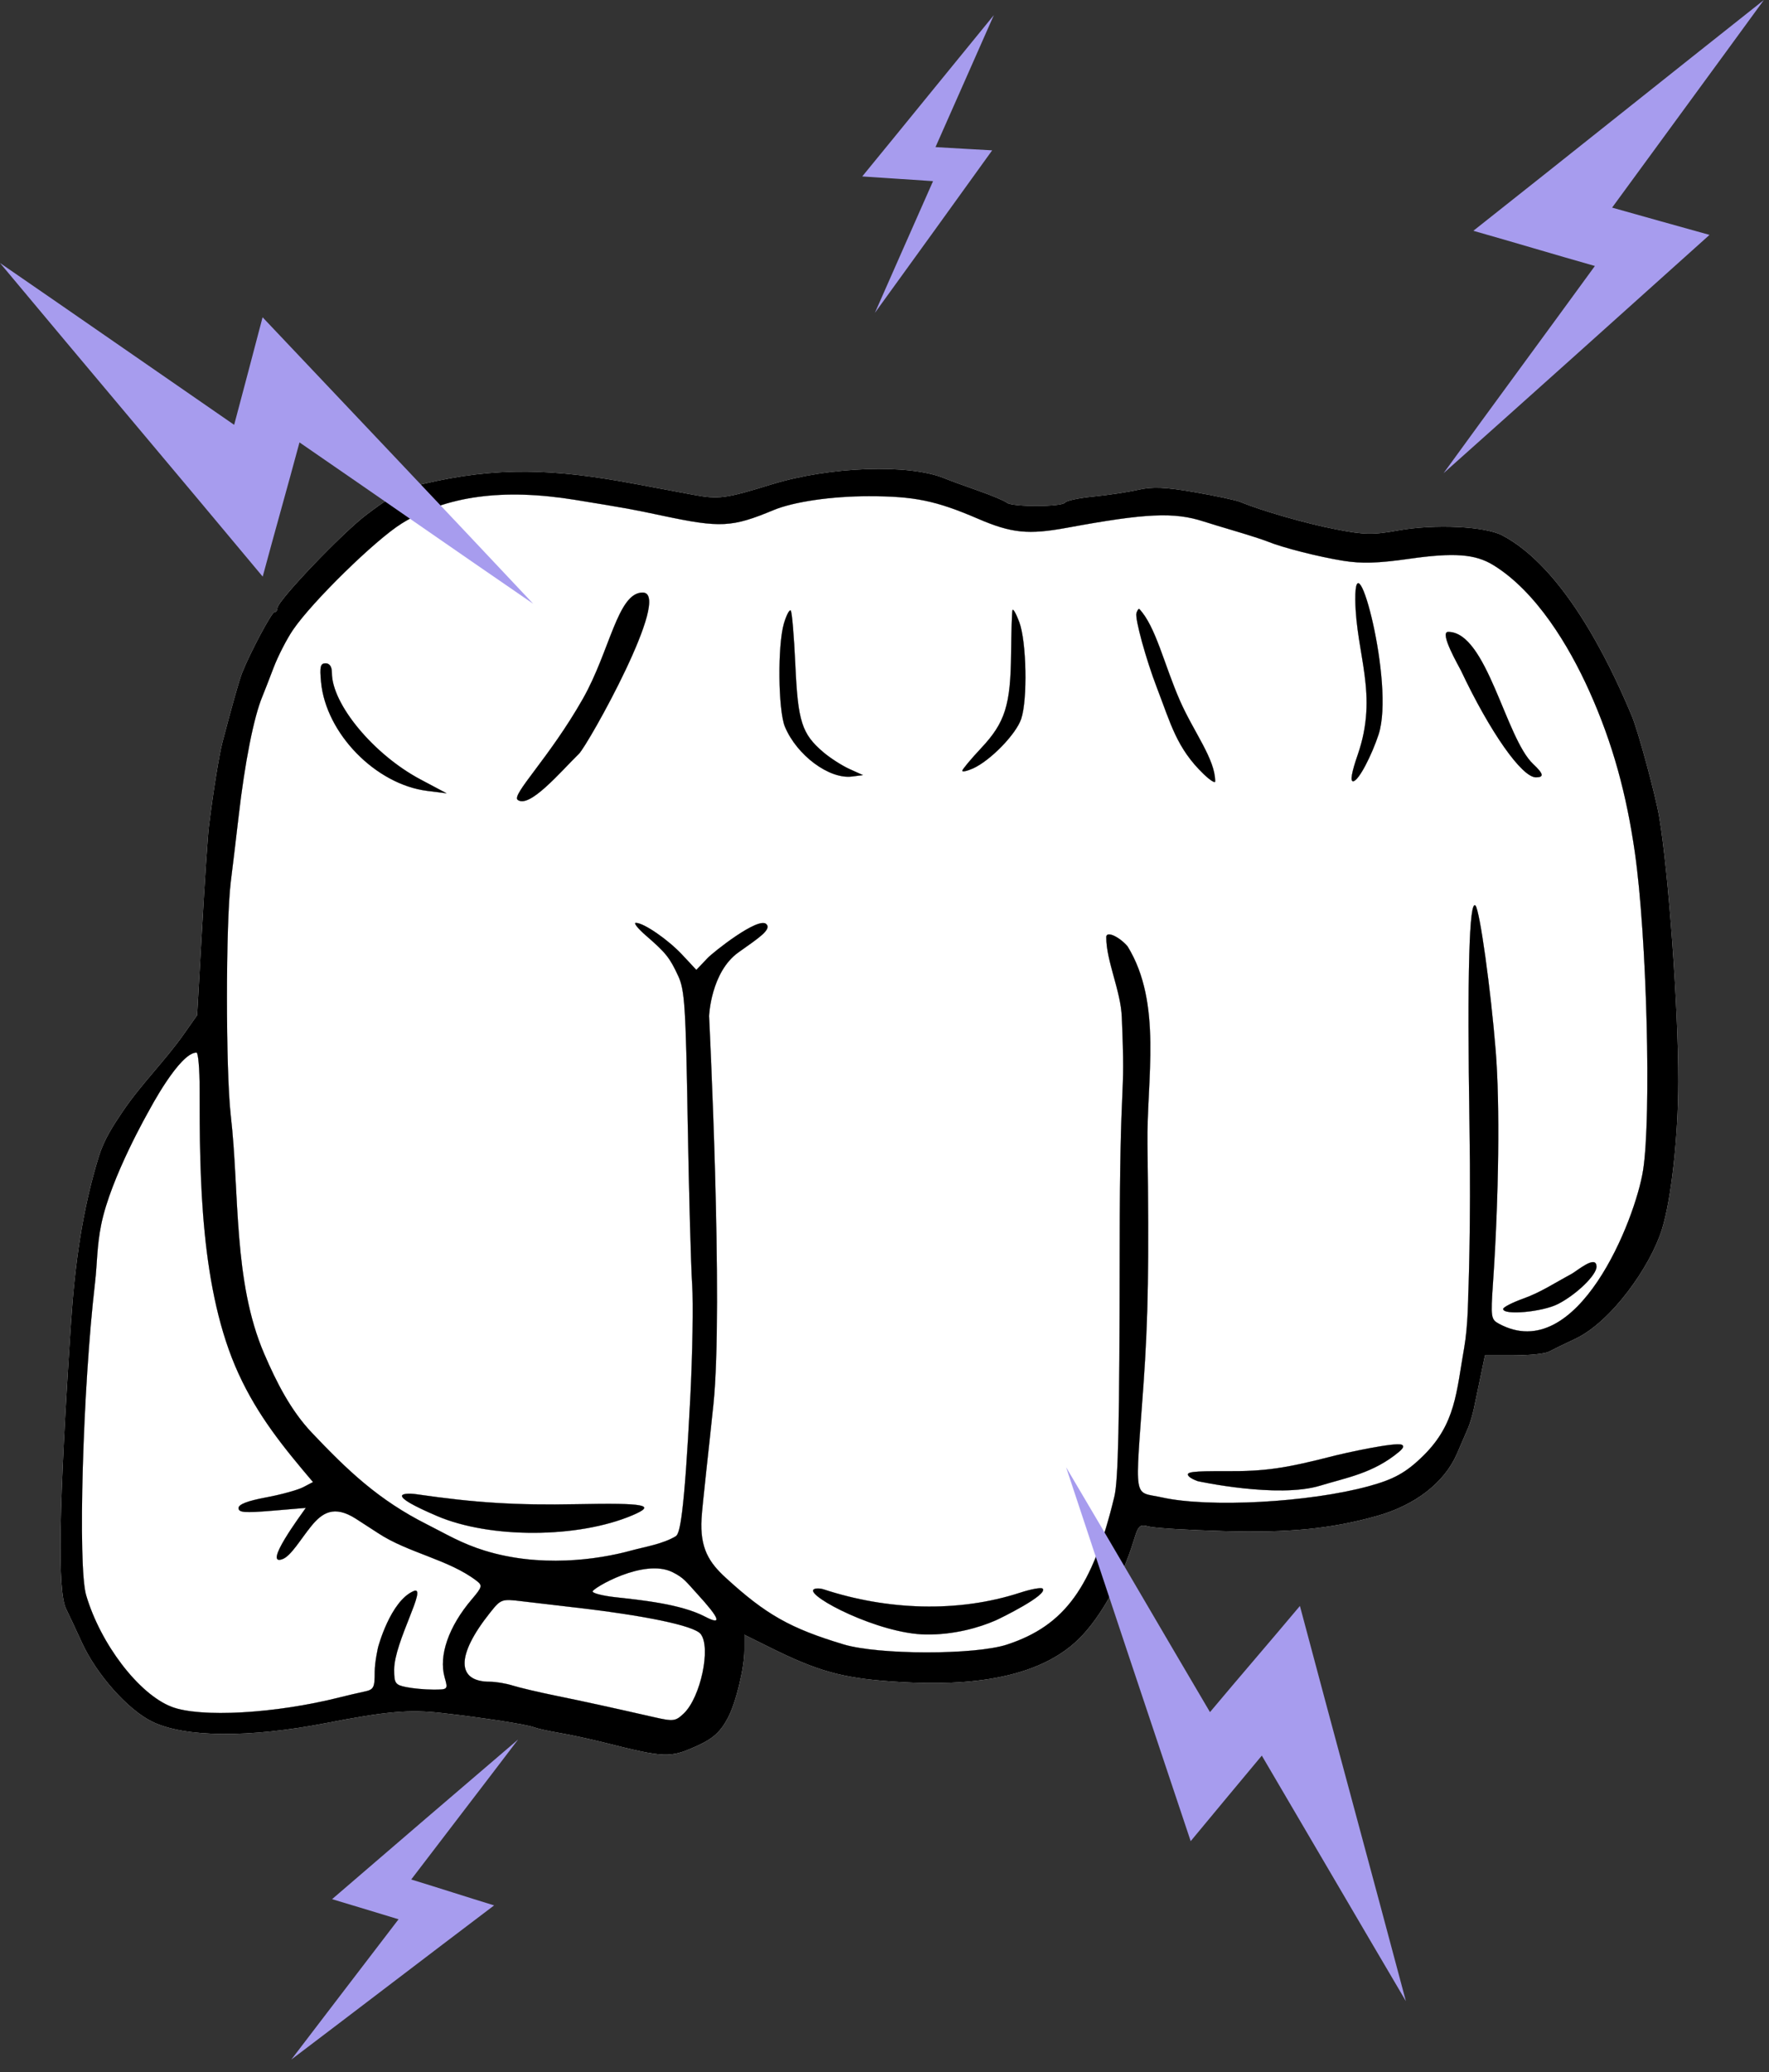 <svg width="117" height="137" viewBox="0 0 117 137" fill="none" xmlns="http://www.w3.org/2000/svg">
<rect x="0" y="0" width="117" height="137" fill="#333333" stroke="none"/>
<path fill-rule="evenodd" clip-rule="evenodd" d="M27.938 32.005C26.492 32.347 25.396 33.157 24.245 34.023C22.634 35.235 18.349 39.723 18.349 40.199C18.349 40.35 18.259 40.474 18.148 40.474C17.966 40.474 16.507 43.219 16.006 44.503C15.822 44.975 15.352 46.635 14.717 49.052C14.493 49.908 14.109 52.291 13.816 54.641C13.745 55.213 13.541 58.255 13.363 61.4L13.038 67.119L12.17 68.354C10.931 70.116 9.348 71.659 8.117 73.48C7.472 74.433 6.876 75.352 6.534 76.464C5.433 80.033 4.948 83.66 4.7 87.396C3.884 99.683 3.79 105.218 4.378 106.378C4.521 106.661 4.99 107.659 5.419 108.596C6.385 110.704 8.451 113.03 10.059 113.819C12.205 114.872 16.464 114.908 21.566 113.916C25.584 113.136 27.08 113.006 29.238 113.252C32.011 113.568 34.853 114.009 35.335 114.198C35.547 114.282 36.3 114.448 37.008 114.568C37.715 114.688 39.047 114.976 39.967 115.207C44.007 116.224 44.313 116.234 46.137 115.406C47.176 114.935 47.664 114.486 48.156 113.547C48.679 112.549 49.232 110.261 49.232 109.097V108.076L50.969 108.938C54.074 110.478 55.678 110.927 58.915 111.161C62.828 111.443 68.31 111.379 71.378 108.33C72.801 106.916 74.205 104.394 74.977 101.867C75.292 100.836 75.376 100.757 75.98 100.923C76.343 101.022 78.591 101.159 80.976 101.226C85.259 101.347 88.041 101.071 91.052 100.229C93.609 99.514 95.536 98.018 96.363 96.107C96.642 95.462 96.971 94.701 97.094 94.415C97.217 94.129 97.392 93.544 97.482 93.115C97.573 92.686 97.774 91.721 97.931 90.97L98.215 89.605H100.106C101.145 89.605 102.197 89.496 102.443 89.362C102.689 89.228 103.469 88.848 104.177 88.517C106.577 87.396 109.155 83.718 109.915 81.287C110.538 79.296 110.997 75.151 111.001 71.476C111.006 66.67 110.353 57.642 109.736 53.992C109.496 52.574 108.355 48.362 107.939 47.363C106.329 43.492 103.328 37.491 99.364 35.397C98.22 34.792 94.888 34.634 92.467 35.069C90.785 35.371 90.257 35.362 88.35 34.993C86.395 34.616 83.462 33.776 82.044 33.188C81.761 33.07 80.399 32.779 79.016 32.54C77.051 32.2 76.237 32.166 75.284 32.381C74.615 32.533 73.283 32.733 72.326 32.827C71.368 32.92 70.522 33.1 70.445 33.226C70.266 33.519 66.915 33.527 66.59 33.235C66.456 33.115 65.593 32.752 64.673 32.43C63.753 32.108 62.769 31.748 62.486 31.63C60.145 30.654 54.894 30.834 51.033 32.024C47.969 32.968 47.535 33.025 45.842 32.709C44.946 32.541 43.229 32.22 42.026 31.995C36.639 30.988 32.924 30.828 27.938 32.005ZM38.056 33.05C41.52 33.615 41.747 33.656 43.827 34.097C47.652 34.909 48.406 34.87 51.162 33.724C52.489 33.172 55.004 32.805 57.467 32.805C60.471 32.805 61.913 33.102 64.673 34.291C66.91 35.254 68.005 35.364 70.592 34.888C75.797 33.928 77.645 33.843 79.6 34.474C79.953 34.588 80.938 34.887 81.787 35.138C82.636 35.39 83.563 35.69 83.846 35.805C84.829 36.206 87.201 36.81 88.821 37.072C90.059 37.272 91.109 37.242 93.196 36.945C96.174 36.521 97.572 36.626 98.772 37.364C101.606 39.108 103.761 42.687 105.107 45.673C106.689 49.184 107.578 52.555 108.124 56.331C108.919 61.845 109.23 73.777 108.671 77.366C108.167 80.604 104.334 90.325 99.138 87.514C98.612 87.23 98.592 87.091 98.745 84.836C99.135 79.126 99.208 72.967 98.927 69.492C98.598 65.403 97.877 60.22 97.592 59.878C97.169 59.373 97.032 64.354 97.19 74.466C97.296 81.267 97.107 85.644 97.107 85.644C97.107 85.644 97.094 87.656 96.842 89.085C96.319 92.054 96.277 94.128 94.14 96.234C92.989 97.369 92.177 97.802 90.537 98.252C86.594 99.333 79.954 99.693 76.833 98.993C74.929 98.567 75.068 99.428 75.63 91.531C75.942 87.131 76.002 83.521 75.892 75.656C75.832 71.367 76.897 66.339 74.581 62.57C74.032 61.925 73.166 61.523 73.166 61.952C73.166 63.555 74.121 65.472 74.195 67.249C74.451 73.367 74.064 70.149 74.054 82.587C74.044 94.154 73.964 97.857 73.697 98.964C72.256 104.942 70.417 107.472 66.603 108.725C64.49 109.419 58.115 109.413 55.794 108.714C52.266 107.652 50.66 106.745 48 104.309C46.901 103.302 46.286 102.364 46.401 100.393C46.455 99.461 46.877 95.847 47.185 92.855C47.86 86.324 46.898 67.174 46.898 67.174C46.898 67.174 47.011 64.267 48.846 62.96C50.124 62.049 51.052 61.463 50.688 61.095C50.168 60.57 47.164 62.952 46.792 63.345L46.056 64.12L45.135 63.133C44.185 62.115 42.58 61.01 42.051 61.01C41.886 61.01 42.189 61.39 42.725 61.855C44.046 63.001 44.294 63.312 44.854 64.52C45.284 65.447 45.352 66.491 45.484 74.138C45.565 78.856 45.697 83.711 45.778 84.926C45.859 86.141 45.802 89.534 45.651 92.465C45.248 100.316 44.956 101.406 44.694 101.563C43.827 102.083 42.644 102.263 41.769 102.503C39.447 103.142 35.691 103.633 32.066 102.517C30.507 102.037 29.511 101.418 28.258 100.788C25.015 99.159 22.988 97.205 20.635 94.729C19.221 93.24 18.283 91.372 17.481 89.515C15.401 84.698 15.856 78.881 15.261 73.719C14.927 70.814 14.929 60.986 15.265 58.294C15.408 57.143 15.64 55.207 15.78 53.992C16.191 50.414 16.782 47.424 17.347 46.063C17.466 45.777 17.802 44.915 18.093 44.148C18.384 43.382 18.963 42.255 19.379 41.643C20.646 39.783 24.813 35.704 26.561 34.614C29.497 32.782 33.268 32.269 38.056 33.05ZM34.244 52.886C35.029 53.448 37.024 51.083 38.294 49.832C38.897 49.238 44.524 39.174 42.502 39.174C40.85 39.174 40.347 43.028 38.552 46.193C36.327 50.115 33.791 52.562 34.244 52.886ZM89.638 39.637C89.674 43.261 91.187 45.889 89.798 49.897C89.394 51.062 89.291 51.652 89.491 51.652C89.864 51.652 90.752 49.867 91.18 48.556C92.276 45.198 89.601 35.291 89.638 39.637ZM51.847 41.217C51.422 42.65 51.464 46.968 51.913 48.046C52.703 49.938 54.848 51.529 56.352 51.338L57.081 51.245L56.18 50.838C55.685 50.614 54.909 50.115 54.456 49.73C53.031 48.515 52.772 47.708 52.603 43.939C52.518 42.056 52.381 40.447 52.297 40.363C52.214 40.279 52.011 40.663 51.847 41.217ZM66.962 40.344C66.927 40.487 66.887 41.774 66.873 43.203C66.839 46.617 66.478 47.764 64.911 49.439C64.214 50.183 63.644 50.866 63.644 50.956C63.644 51.047 63.962 50.979 64.351 50.805C65.497 50.293 67.204 48.539 67.543 47.524C67.972 46.24 67.895 42.411 67.414 41.124C67.2 40.552 66.997 40.201 66.962 40.344ZM75.164 40.523C75.045 40.881 75.798 43.605 76.518 45.474C77.429 47.837 77.817 49.452 79.6 51.171C80.024 51.581 80.372 51.802 80.372 51.661C80.372 50.19 78.957 48.405 78.042 46.323C77 43.953 76.439 41.405 75.355 40.263C75.313 40.218 75.227 40.335 75.164 40.523ZM96.622 44.324C98.541 48.387 100.65 51.392 101.583 51.392C102.14 51.392 102.093 51.159 101.404 50.512C99.575 48.793 98.339 41.774 95.782 41.774C95.156 41.774 96.514 44.094 96.622 44.324ZM21.233 45.093C21.556 48.491 24.845 51.859 28.258 52.288L29.544 52.449L27.813 51.53C24.72 49.888 21.952 46.559 21.952 44.481C21.952 44.074 21.805 43.853 21.534 43.853C21.189 43.853 21.136 44.072 21.233 45.093ZM13.202 71.993C13.201 77.878 13.25 85.304 15.776 90.816C17.055 93.608 18.743 95.679 20.699 97.981L20.053 98.32C19.698 98.506 18.59 98.811 17.592 98.997C16.366 99.226 15.776 99.455 15.776 99.701C15.776 99.999 16.176 100.031 18 99.878L20.223 99.691C19.904 100.153 17.344 103.587 18.691 103.075C19.25 102.863 19.871 101.78 20.577 100.908C21.309 100.003 22.097 99.492 23.528 100.402C23.97 100.683 24.636 101.114 25.008 101.36C26.991 102.668 29.689 103.104 31.523 104.513C31.922 104.819 31.895 104.92 31.198 105.74C29.669 107.536 29.001 109.462 29.409 110.898C29.635 111.696 29.63 111.702 28.658 111.702C28.119 111.702 27.317 111.629 26.874 111.539C26.142 111.391 26.07 111.288 26.07 110.382C26.07 108.557 28.33 104.769 27.357 105.188C25.813 105.852 25.005 108.903 25.005 108.903C25.005 108.903 24.783 109.881 24.783 110.523C24.783 111.589 24.721 111.705 24.076 111.839C23.686 111.921 22.962 112.09 22.467 112.215C18.194 113.294 13.239 113.571 11.342 112.836C9.184 111.999 6.652 108.692 5.699 105.463C5.137 103.562 5.472 91.775 6.286 84.796C6.436 83.509 6.397 82.435 6.695 80.958C7.327 77.827 9.857 73.426 9.857 73.426C9.857 73.426 11.871 69.589 12.996 69.589C13.11 69.589 13.202 70.671 13.202 71.993ZM103.921 84.231C102.852 84.803 101.911 85.433 100.767 85.844C100.024 86.111 99.416 86.422 99.416 86.537C99.416 86.976 102.022 86.74 103.056 86.206C104.27 85.581 105.592 84.299 105.592 83.748C105.592 82.905 104.295 84.031 103.921 84.231ZM88.367 96.213C84.965 97.09 83.69 97.273 81.09 97.261C78.856 97.25 78.387 97.312 78.613 97.586C78.765 97.772 79.224 97.924 79.224 97.924C79.224 97.924 84.514 99.078 87.32 98.219C89.069 97.684 90.823 97.406 92.528 95.986C92.853 95.714 92.853 95.584 92.721 95.519C92.297 95.312 88.759 96.112 88.367 96.213ZM26.585 98.894C26.585 99.124 27.328 99.55 28.901 100.225C32.413 101.729 38.226 101.708 41.829 100.179C43.437 99.496 42.723 99.354 38.143 99.444C34.156 99.522 31.455 99.355 27.55 98.787C27.013 98.709 26.585 98.757 26.585 98.894ZM46.099 105.358C47.615 107.014 47.781 107.479 46.644 106.885C45.03 106.042 42.447 105.79 40.675 105.591C39.861 105.5 39.195 105.33 39.195 105.214C39.195 105.01 42.588 102.987 44.491 103.945C45.236 104.32 45.367 104.558 46.099 105.358ZM53.802 105.092C53.361 105.537 58.119 108.021 61.243 108.061C63.086 108.084 64.755 107.611 65.87 107.12C66.161 106.991 69.358 105.429 68.959 105.026C68.869 104.936 68.203 105.056 67.477 105.292C63.34 106.643 58.668 106.446 54.501 105.083C54.215 104.989 53.9 104.993 53.802 105.092ZM37.78 106.245C42.626 106.794 45.894 107.473 46.337 108.022C47.042 108.897 46.339 112.221 45.225 113.278C44.675 113.8 44.541 113.817 43.266 113.527C40.177 112.825 38.707 112.504 36.75 112.103C35.618 111.872 34.336 111.57 33.901 111.432C33.466 111.294 32.793 111.182 32.404 111.182C30.174 111.182 30.171 109.435 32.397 106.638C33.137 105.708 33.166 105.697 34.563 105.868C35.341 105.963 36.789 106.132 37.78 106.245Z" fill="white"/>
<path fill-rule="evenodd" clip-rule="evenodd" d="M38.056 33.05C41.52 33.615 41.747 33.656 43.827 34.097C47.652 34.909 48.406 34.87 51.162 33.724C52.489 33.172 55.004 32.805 57.467 32.805C60.471 32.805 61.913 33.102 64.673 34.291C66.91 35.254 68.005 35.364 70.592 34.888C75.797 33.928 77.645 33.843 79.6 34.474C79.953 34.588 80.938 34.887 81.787 35.138C82.636 35.39 83.563 35.69 83.846 35.805C84.829 36.206 87.201 36.81 88.821 37.072C90.059 37.272 91.109 37.242 93.196 36.945C96.174 36.521 97.572 36.626 98.772 37.364C101.606 39.108 103.761 42.687 105.107 45.673C106.689 49.184 107.578 52.555 108.124 56.331C108.919 61.845 109.23 73.777 108.671 77.366C108.167 80.604 104.334 90.325 99.138 87.514C98.612 87.23 98.592 87.091 98.745 84.836C99.135 79.126 99.208 72.967 98.927 69.492C98.598 65.403 97.877 60.22 97.592 59.878C97.169 59.373 97.032 64.354 97.19 74.466C97.296 81.267 97.107 85.644 97.107 85.644C97.107 85.644 97.094 87.656 96.842 89.085C96.319 92.054 96.277 94.128 94.14 96.234C92.989 97.369 92.177 97.802 90.537 98.252C86.594 99.333 79.954 99.693 76.833 98.993C74.929 98.567 75.068 99.428 75.63 91.531C75.942 87.131 76.002 83.521 75.892 75.656C75.832 71.367 76.897 66.339 74.581 62.57C74.032 61.925 73.166 61.523 73.166 61.952C73.166 63.555 74.121 65.472 74.195 67.249C74.451 73.367 74.064 70.149 74.054 82.587C74.044 94.154 73.964 97.857 73.697 98.964C72.256 104.942 70.417 107.472 66.603 108.725C64.49 109.419 58.115 109.413 55.794 108.714C52.266 107.652 50.66 106.745 48 104.309C46.901 103.302 46.286 102.364 46.401 100.393C46.455 99.461 46.877 95.847 47.185 92.855C47.86 86.324 46.898 67.174 46.898 67.174C46.898 67.174 47.011 64.267 48.846 62.96C50.124 62.049 51.052 61.463 50.688 61.095C50.168 60.57 47.164 62.952 46.792 63.345L46.056 64.12L45.135 63.133C44.185 62.115 42.58 61.01 42.051 61.01C41.886 61.01 42.189 61.39 42.725 61.855C44.046 63.001 44.294 63.312 44.854 64.52C45.284 65.447 45.352 66.491 45.484 74.138C45.565 78.856 45.697 83.711 45.778 84.926C45.859 86.141 45.802 89.534 45.651 92.465C45.248 100.316 44.956 101.406 44.694 101.563C43.827 102.083 42.644 102.263 41.769 102.503C39.447 103.142 35.691 103.633 32.066 102.517C30.507 102.037 29.511 101.418 28.258 100.788C25.015 99.159 22.988 97.205 20.635 94.729C19.221 93.24 18.283 91.372 17.481 89.515C15.401 84.698 15.856 78.881 15.261 73.719C14.927 70.814 14.929 60.986 15.265 58.294C15.408 57.143 15.64 55.207 15.78 53.992C16.191 50.414 16.782 47.424 17.347 46.063C17.466 45.777 17.802 44.915 18.093 44.148C18.384 43.382 18.963 42.255 19.379 41.643C20.646 39.783 24.813 35.704 26.561 34.614C29.497 32.782 33.268 32.269 38.056 33.05ZM38.294 49.832C37.024 51.083 35.029 53.448 34.244 52.886C33.791 52.562 36.327 50.115 38.552 46.193C40.347 43.028 40.85 39.174 42.502 39.174C44.524 39.174 38.897 49.238 38.294 49.832ZM89.491 51.652C89.291 51.652 89.394 51.062 89.798 49.897C91.187 45.889 89.674 43.261 89.638 39.637C89.601 35.291 92.276 45.198 91.18 48.556C90.752 49.867 89.864 51.652 89.491 51.652ZM51.913 48.046C51.464 46.968 51.422 42.65 51.847 41.217C52.011 40.663 52.214 40.279 52.297 40.363C52.381 40.447 52.518 42.056 52.603 43.939C52.772 47.708 53.031 48.515 54.456 49.73C54.909 50.115 55.685 50.614 56.18 50.838L57.081 51.245L56.352 51.338C54.848 51.529 52.703 49.938 51.913 48.046ZM66.873 43.203C66.887 41.774 66.927 40.487 66.962 40.344C66.997 40.201 67.2 40.552 67.414 41.124C67.895 42.411 67.972 46.24 67.543 47.524C67.204 48.539 65.497 50.293 64.351 50.805C63.962 50.979 63.644 51.047 63.644 50.956C63.644 50.866 64.214 50.183 64.911 49.439C66.478 47.764 66.839 46.617 66.873 43.203ZM76.518 45.474C75.798 43.605 75.045 40.881 75.164 40.523C75.227 40.335 75.313 40.218 75.355 40.263C76.439 41.405 77 43.953 78.042 46.323C78.957 48.405 80.372 50.19 80.372 51.661C80.372 51.802 80.024 51.581 79.6 51.171C77.817 49.452 77.429 47.837 76.518 45.474ZM101.583 51.392C100.65 51.392 98.541 48.387 96.622 44.324C96.514 44.094 95.156 41.774 95.782 41.774C98.339 41.774 99.575 48.793 101.404 50.512C102.093 51.159 102.14 51.392 101.583 51.392ZM28.258 52.288C24.845 51.859 21.556 48.491 21.233 45.093C21.136 44.072 21.189 43.853 21.534 43.853C21.805 43.853 21.952 44.074 21.952 44.481C21.952 46.559 24.72 49.888 27.813 51.53L29.544 52.449L28.258 52.288ZM99.416 86.537C99.416 86.422 100.024 86.111 100.767 85.844C101.911 85.433 102.852 84.803 103.921 84.231C104.295 84.031 105.592 82.905 105.592 83.748C105.592 84.299 104.27 85.581 103.056 86.206C102.022 86.74 99.416 86.976 99.416 86.537ZM81.09 97.261C83.69 97.273 84.965 97.09 88.367 96.213C88.759 96.112 92.297 95.312 92.721 95.519C92.853 95.584 92.853 95.714 92.528 95.986C90.823 97.406 89.069 97.684 87.32 98.219C84.514 99.078 79.224 97.924 79.224 97.924C79.224 97.924 78.765 97.772 78.613 97.586C78.387 97.312 78.856 97.25 81.09 97.261ZM28.901 100.225C27.328 99.55 26.585 99.124 26.585 98.894C26.585 98.757 27.013 98.709 27.55 98.787C31.455 99.355 34.156 99.522 38.143 99.444C42.723 99.354 43.437 99.496 41.829 100.179C38.226 101.708 32.413 101.729 28.901 100.225ZM65.87 107.12C64.755 107.611 63.086 108.084 61.243 108.061C58.119 108.021 53.361 105.537 53.802 105.092C53.9 104.993 54.215 104.989 54.501 105.083C58.668 106.446 63.34 106.643 67.477 105.292C68.203 105.056 68.869 104.936 68.959 105.026C69.358 105.429 66.161 106.991 65.87 107.12Z" fill="white"/>
<path d="M20.699 97.981L20.053 98.32C19.698 98.506 18.59 98.811 17.592 98.997C16.366 99.226 15.776 99.455 15.776 99.701C15.776 99.999 16.176 100.031 18 99.878L20.223 99.691C19.904 100.153 17.344 103.587 18.691 103.075C19.25 102.863 19.871 101.78 20.577 100.908C21.309 100.003 22.097 99.492 23.528 100.402C23.97 100.683 24.636 101.114 25.008 101.36C26.991 102.668 29.689 103.104 31.523 104.513C31.922 104.819 31.895 104.92 31.198 105.74C29.669 107.536 29.001 109.462 29.409 110.898C29.635 111.696 29.63 111.702 28.658 111.702C28.119 111.702 27.317 111.629 26.874 111.539C26.142 111.391 26.07 111.288 26.07 110.382C26.07 108.557 28.33 104.769 27.357 105.188C25.813 105.852 25.005 108.903 25.005 108.903C25.005 108.903 24.783 109.881 24.783 110.523C24.783 111.589 24.721 111.705 24.076 111.839C23.686 111.921 22.962 112.09 22.467 112.215C18.194 113.294 13.239 113.571 11.342 112.836C9.184 111.999 6.652 108.692 5.699 105.463C5.137 103.562 5.472 91.775 6.286 84.796C6.436 83.509 6.397 82.435 6.695 80.958C7.327 77.827 9.857 73.426 9.857 73.426C9.857 73.426 11.871 69.589 12.996 69.589C13.11 69.589 13.202 70.671 13.202 71.993C13.201 77.878 13.25 85.304 15.776 90.816C17.055 93.608 18.743 95.679 20.699 97.981Z" fill="white"/>
<path d="M46.099 105.358C47.615 107.014 47.781 107.479 46.644 106.885C45.03 106.042 42.447 105.79 40.675 105.591C39.861 105.5 39.195 105.33 39.195 105.214C39.195 105.01 42.588 102.987 44.491 103.945C45.236 104.32 45.367 104.558 46.099 105.358Z" fill="white"/>
<path d="M37.78 106.245C42.626 106.794 45.894 107.473 46.337 108.022C47.042 108.897 46.339 112.221 45.225 113.278C44.675 113.8 44.541 113.817 43.266 113.527C40.177 112.825 38.707 112.504 36.75 112.103C35.618 111.872 34.336 111.57 33.901 111.432C33.466 111.294 32.793 111.182 32.404 111.182C30.174 111.182 30.171 109.435 32.397 106.638C33.137 105.708 33.166 105.697 34.563 105.868C35.341 105.963 36.789 106.132 37.78 106.245Z" fill="white"/>
<path fill-rule="evenodd" clip-rule="evenodd" d="M27.938 32.005C26.492 32.347 25.396 33.157 24.245 34.023C22.634 35.235 18.349 39.723 18.349 40.199C18.349 40.35 18.259 40.474 18.148 40.474C17.966 40.474 16.507 43.219 16.006 44.503C15.822 44.975 15.352 46.635 14.717 49.052C14.493 49.908 14.109 52.291 13.816 54.641C13.745 55.213 13.541 58.255 13.363 61.4L13.038 67.119L12.17 68.354C10.931 70.116 9.348 71.659 8.117 73.48C7.472 74.433 6.876 75.352 6.534 76.464C5.433 80.033 4.948 83.66 4.7 87.396C3.884 99.683 3.79 105.218 4.378 106.378C4.521 106.661 4.99 107.659 5.419 108.596C6.385 110.704 8.451 113.03 10.059 113.819C12.205 114.872 16.464 114.908 21.566 113.916C25.584 113.136 27.08 113.006 29.238 113.252C32.011 113.568 34.853 114.009 35.335 114.198C35.547 114.282 36.3 114.448 37.008 114.568C37.715 114.688 39.047 114.976 39.967 115.207C44.007 116.224 44.313 116.234 46.137 115.406C47.176 114.935 47.664 114.486 48.156 113.547C48.679 112.549 49.232 110.261 49.232 109.097V108.076L50.969 108.938C54.074 110.478 55.678 110.927 58.915 111.161C62.828 111.443 68.31 111.379 71.378 108.33C72.801 106.916 74.205 104.394 74.977 101.867C75.292 100.836 75.376 100.757 75.98 100.923C76.343 101.022 78.591 101.159 80.976 101.226C85.259 101.347 88.041 101.071 91.052 100.229C93.609 99.514 95.536 98.018 96.363 96.107C96.642 95.462 96.971 94.701 97.094 94.415C97.217 94.129 97.392 93.544 97.482 93.115C97.573 92.686 97.774 91.721 97.931 90.97L98.215 89.605H100.106C101.145 89.605 102.197 89.496 102.443 89.362C102.689 89.228 103.469 88.848 104.177 88.517C106.577 87.396 109.155 83.718 109.915 81.287C110.538 79.296 110.997 75.151 111.001 71.476C111.006 66.67 110.353 57.642 109.736 53.992C109.496 52.574 108.355 48.362 107.939 47.363C106.329 43.492 103.328 37.491 99.364 35.397C98.22 34.792 94.888 34.634 92.467 35.069C90.785 35.371 90.257 35.362 88.35 34.993C86.395 34.616 83.462 33.776 82.044 33.188C81.761 33.07 80.399 32.779 79.016 32.54C77.051 32.2 76.237 32.166 75.284 32.381C74.615 32.533 73.283 32.733 72.326 32.827C71.368 32.92 70.522 33.1 70.445 33.226C70.266 33.519 66.915 33.527 66.59 33.235C66.456 33.115 65.593 32.752 64.673 32.43C63.753 32.108 62.769 31.748 62.486 31.63C60.145 30.654 54.894 30.834 51.033 32.024C47.969 32.968 47.535 33.025 45.842 32.709C44.946 32.541 43.229 32.22 42.026 31.995C36.639 30.988 32.924 30.828 27.938 32.005ZM38.056 33.05C41.52 33.615 41.747 33.656 43.827 34.097C47.652 34.909 48.406 34.87 51.162 33.724C52.489 33.172 55.004 32.805 57.467 32.805C60.471 32.805 61.913 33.102 64.673 34.291C66.91 35.254 68.005 35.364 70.592 34.888C75.797 33.928 77.645 33.843 79.6 34.474C79.953 34.588 80.938 34.887 81.787 35.138C82.636 35.39 83.563 35.69 83.846 35.805C84.829 36.206 87.201 36.81 88.821 37.072C90.059 37.272 91.109 37.242 93.196 36.945C96.174 36.521 97.572 36.626 98.772 37.364C101.606 39.108 103.761 42.687 105.107 45.673C106.689 49.184 107.578 52.555 108.124 56.331C108.919 61.845 109.23 73.777 108.671 77.366C108.167 80.604 104.334 90.325 99.138 87.514C98.612 87.23 98.592 87.091 98.745 84.836C99.135 79.126 99.208 72.967 98.927 69.492C98.598 65.403 97.877 60.22 97.592 59.878C97.169 59.373 97.032 64.354 97.19 74.466C97.296 81.267 97.107 85.644 97.107 85.644C97.107 85.644 97.094 87.656 96.842 89.085C96.319 92.054 96.277 94.128 94.14 96.234C92.989 97.369 92.177 97.802 90.537 98.252C86.594 99.333 79.954 99.693 76.833 98.993C74.929 98.567 75.068 99.428 75.63 91.531C75.942 87.131 76.002 83.521 75.892 75.656C75.832 71.367 76.897 66.339 74.581 62.57C74.032 61.925 73.166 61.523 73.166 61.952C73.166 63.555 74.121 65.472 74.195 67.249C74.451 73.367 74.064 70.149 74.054 82.587C74.044 94.154 73.964 97.857 73.697 98.964C72.256 104.942 70.417 107.472 66.603 108.725C64.49 109.419 58.115 109.413 55.794 108.714C52.266 107.652 50.66 106.745 48 104.309C46.901 103.302 46.286 102.364 46.401 100.393C46.455 99.461 46.877 95.847 47.185 92.855C47.86 86.324 46.898 67.174 46.898 67.174C46.898 67.174 47.011 64.267 48.846 62.96C50.124 62.049 51.052 61.463 50.688 61.095C50.168 60.57 47.164 62.952 46.792 63.345L46.056 64.12L45.135 63.133C44.185 62.115 42.58 61.01 42.051 61.01C41.886 61.01 42.189 61.39 42.725 61.855C44.046 63.001 44.294 63.312 44.854 64.52C45.284 65.447 45.352 66.491 45.484 74.138C45.565 78.856 45.697 83.711 45.778 84.926C45.859 86.141 45.802 89.534 45.651 92.465C45.248 100.316 44.956 101.406 44.694 101.563C43.827 102.083 42.644 102.263 41.769 102.503C39.447 103.142 35.691 103.633 32.066 102.517C30.507 102.037 29.511 101.418 28.258 100.788C25.015 99.159 22.988 97.205 20.635 94.729C19.221 93.24 18.283 91.372 17.481 89.515C15.401 84.698 15.856 78.881 15.261 73.719C14.927 70.814 14.929 60.986 15.265 58.294C15.408 57.143 15.64 55.207 15.78 53.992C16.191 50.414 16.782 47.424 17.347 46.063C17.466 45.777 17.802 44.915 18.093 44.148C18.384 43.382 18.963 42.255 19.379 41.643C20.646 39.783 24.813 35.704 26.561 34.614C29.497 32.782 33.268 32.269 38.056 33.05ZM34.244 52.886C35.029 53.448 37.024 51.083 38.294 49.832C38.897 49.238 44.524 39.174 42.502 39.174C40.85 39.174 40.347 43.028 38.552 46.193C36.327 50.115 33.791 52.562 34.244 52.886ZM89.638 39.637C89.674 43.261 91.187 45.889 89.798 49.897C89.394 51.062 89.291 51.652 89.491 51.652C89.864 51.652 90.752 49.867 91.18 48.556C92.276 45.198 89.601 35.291 89.638 39.637ZM51.847 41.217C51.422 42.65 51.464 46.968 51.913 48.046C52.703 49.938 54.848 51.529 56.352 51.338L57.081 51.245L56.18 50.838C55.685 50.614 54.909 50.115 54.456 49.73C53.031 48.515 52.772 47.708 52.603 43.939C52.518 42.056 52.381 40.447 52.297 40.363C52.214 40.279 52.011 40.663 51.847 41.217ZM66.962 40.344C66.927 40.487 66.887 41.774 66.873 43.203C66.839 46.617 66.478 47.764 64.911 49.439C64.214 50.183 63.644 50.866 63.644 50.956C63.644 51.047 63.962 50.979 64.351 50.805C65.497 50.293 67.204 48.539 67.543 47.524C67.972 46.24 67.895 42.411 67.414 41.124C67.2 40.552 66.997 40.201 66.962 40.344ZM75.164 40.523C75.045 40.881 75.798 43.605 76.518 45.474C77.429 47.837 77.817 49.452 79.6 51.171C80.024 51.581 80.372 51.802 80.372 51.661C80.372 50.19 78.957 48.405 78.042 46.323C77 43.953 76.439 41.405 75.355 40.263C75.313 40.218 75.227 40.335 75.164 40.523ZM96.622 44.324C98.541 48.387 100.65 51.392 101.583 51.392C102.14 51.392 102.093 51.159 101.404 50.512C99.575 48.793 98.339 41.774 95.782 41.774C95.156 41.774 96.514 44.094 96.622 44.324ZM21.233 45.093C21.556 48.491 24.845 51.859 28.258 52.288L29.544 52.449L27.813 51.53C24.72 49.888 21.952 46.559 21.952 44.481C21.952 44.074 21.805 43.853 21.534 43.853C21.189 43.853 21.136 44.072 21.233 45.093ZM13.202 71.993C13.201 77.878 13.25 85.304 15.776 90.816C17.055 93.608 18.743 95.679 20.699 97.981L20.053 98.32C19.698 98.506 18.59 98.811 17.592 98.997C16.366 99.226 15.776 99.455 15.776 99.701C15.776 99.999 16.176 100.031 18 99.878L20.223 99.691C19.904 100.153 17.344 103.587 18.691 103.075C19.25 102.863 19.871 101.78 20.577 100.908C21.309 100.003 22.097 99.492 23.528 100.402C23.97 100.683 24.636 101.114 25.008 101.36C26.991 102.668 29.689 103.104 31.523 104.513C31.922 104.819 31.895 104.92 31.198 105.74C29.669 107.536 29.001 109.462 29.409 110.898C29.635 111.696 29.63 111.702 28.658 111.702C28.119 111.702 27.317 111.629 26.874 111.539C26.142 111.391 26.07 111.288 26.07 110.382C26.07 108.557 28.33 104.769 27.357 105.188C25.813 105.852 25.005 108.903 25.005 108.903C25.005 108.903 24.783 109.881 24.783 110.523C24.783 111.589 24.721 111.705 24.076 111.839C23.686 111.921 22.962 112.09 22.467 112.215C18.194 113.294 13.239 113.571 11.342 112.836C9.184 111.999 6.652 108.692 5.699 105.463C5.137 103.562 5.472 91.775 6.286 84.796C6.436 83.509 6.397 82.435 6.695 80.958C7.327 77.827 9.857 73.426 9.857 73.426C9.857 73.426 11.871 69.589 12.996 69.589C13.11 69.589 13.202 70.671 13.202 71.993ZM103.921 84.231C102.852 84.803 101.911 85.433 100.767 85.844C100.024 86.111 99.416 86.422 99.416 86.537C99.416 86.976 102.022 86.74 103.056 86.206C104.27 85.581 105.592 84.299 105.592 83.748C105.592 82.905 104.295 84.031 103.921 84.231ZM88.367 96.213C84.965 97.09 83.69 97.273 81.09 97.261C78.856 97.25 78.387 97.312 78.613 97.586C78.765 97.772 79.224 97.924 79.224 97.924C79.224 97.924 84.514 99.078 87.32 98.219C89.069 97.684 90.823 97.406 92.528 95.986C92.853 95.714 92.853 95.584 92.721 95.519C92.297 95.312 88.759 96.112 88.367 96.213ZM26.585 98.894C26.585 99.124 27.328 99.55 28.901 100.225C32.413 101.729 38.226 101.708 41.829 100.179C43.437 99.496 42.723 99.354 38.143 99.444C34.156 99.522 31.455 99.355 27.55 98.787C27.013 98.709 26.585 98.757 26.585 98.894ZM46.099 105.358C47.615 107.014 47.781 107.479 46.644 106.885C45.03 106.042 42.447 105.79 40.675 105.591C39.861 105.5 39.195 105.33 39.195 105.214C39.195 105.01 42.588 102.987 44.491 103.945C45.236 104.32 45.367 104.558 46.099 105.358ZM53.802 105.092C53.361 105.537 58.119 108.021 61.243 108.061C63.086 108.084 64.755 107.611 65.87 107.12C66.161 106.991 69.358 105.429 68.959 105.026C68.869 104.936 68.203 105.056 67.477 105.292C63.34 106.643 58.668 106.446 54.501 105.083C54.215 104.989 53.9 104.993 53.802 105.092ZM37.78 106.245C42.626 106.794 45.894 107.473 46.337 108.022C47.042 108.897 46.339 112.221 45.225 113.278C44.675 113.8 44.541 113.817 43.266 113.527C40.177 112.825 38.707 112.504 36.75 112.103C35.618 111.872 34.336 111.57 33.901 111.432C33.466 111.294 32.793 111.182 32.404 111.182C30.174 111.182 30.171 109.435 32.397 106.638C33.137 105.708 33.166 105.697 34.563 105.868C35.341 105.963 36.789 106.132 37.78 106.245Z" fill="black"/>
<path d="M97.446 15.258C103.863 10.188 110.246 5.075 116.661 0.001C113.324 4.584 109.964 9.149 106.623 13.726C108.767 14.336 110.918 14.927 113.066 15.529C107.21 20.788 101.352 26.047 95.476 31.284C98.798 26.705 102.157 22.156 105.484 17.585C102.801 16.824 100.129 16.019 97.446 15.258Z" fill="#A79CEE"/>
<path d="M85.975 106.172C88.29 114.886 90.664 123.586 92.984 132.299C89.796 126.894 86.635 121.474 83.455 116.067C81.879 117.944 80.32 119.837 78.751 121.722C75.993 113.486 73.237 105.247 70.51 97C73.702 102.389 76.846 107.801 80.027 113.191C81.996 110.841 84.005 108.522 85.975 106.172Z" fill="#A79CEE"/>
<path d="M32.681 125.969C28.202 129.355 23.745 132.771 19.268 136.16C21.625 133.064 23.999 129.979 26.36 126.887C24.897 126.437 23.429 126.001 21.963 125.557C26.06 122.033 30.158 118.509 34.269 115C31.921 118.095 29.549 121.167 27.198 124.256C29.028 124.817 30.85 125.408 32.681 125.969Z" fill="#A79CEE"/>
<path d="M17.375 38.121C11.601 31.196 5.779 24.309 0 17.387C5.171 20.944 10.323 24.525 15.487 28.087C16.124 25.72 16.74 23.346 17.367 20.975C23.341 27.28 29.315 33.587 35.265 39.916C30.098 36.375 24.965 32.794 19.808 29.248C19.013 32.209 18.17 35.16 17.375 38.121Z" fill="#A79CEE"/>
<path d="M57.027 11.665C59.937 8.117 62.824 4.55 65.732 1C64.452 3.911 63.157 6.816 61.873 9.725C63.121 9.802 64.371 9.868 65.621 9.94C63.04 13.524 60.459 17.108 57.865 20.683C59.138 17.775 60.434 14.88 61.711 11.976C60.149 11.881 58.588 11.76 57.027 11.665Z" fill="#A79CEE"/>
</svg>

